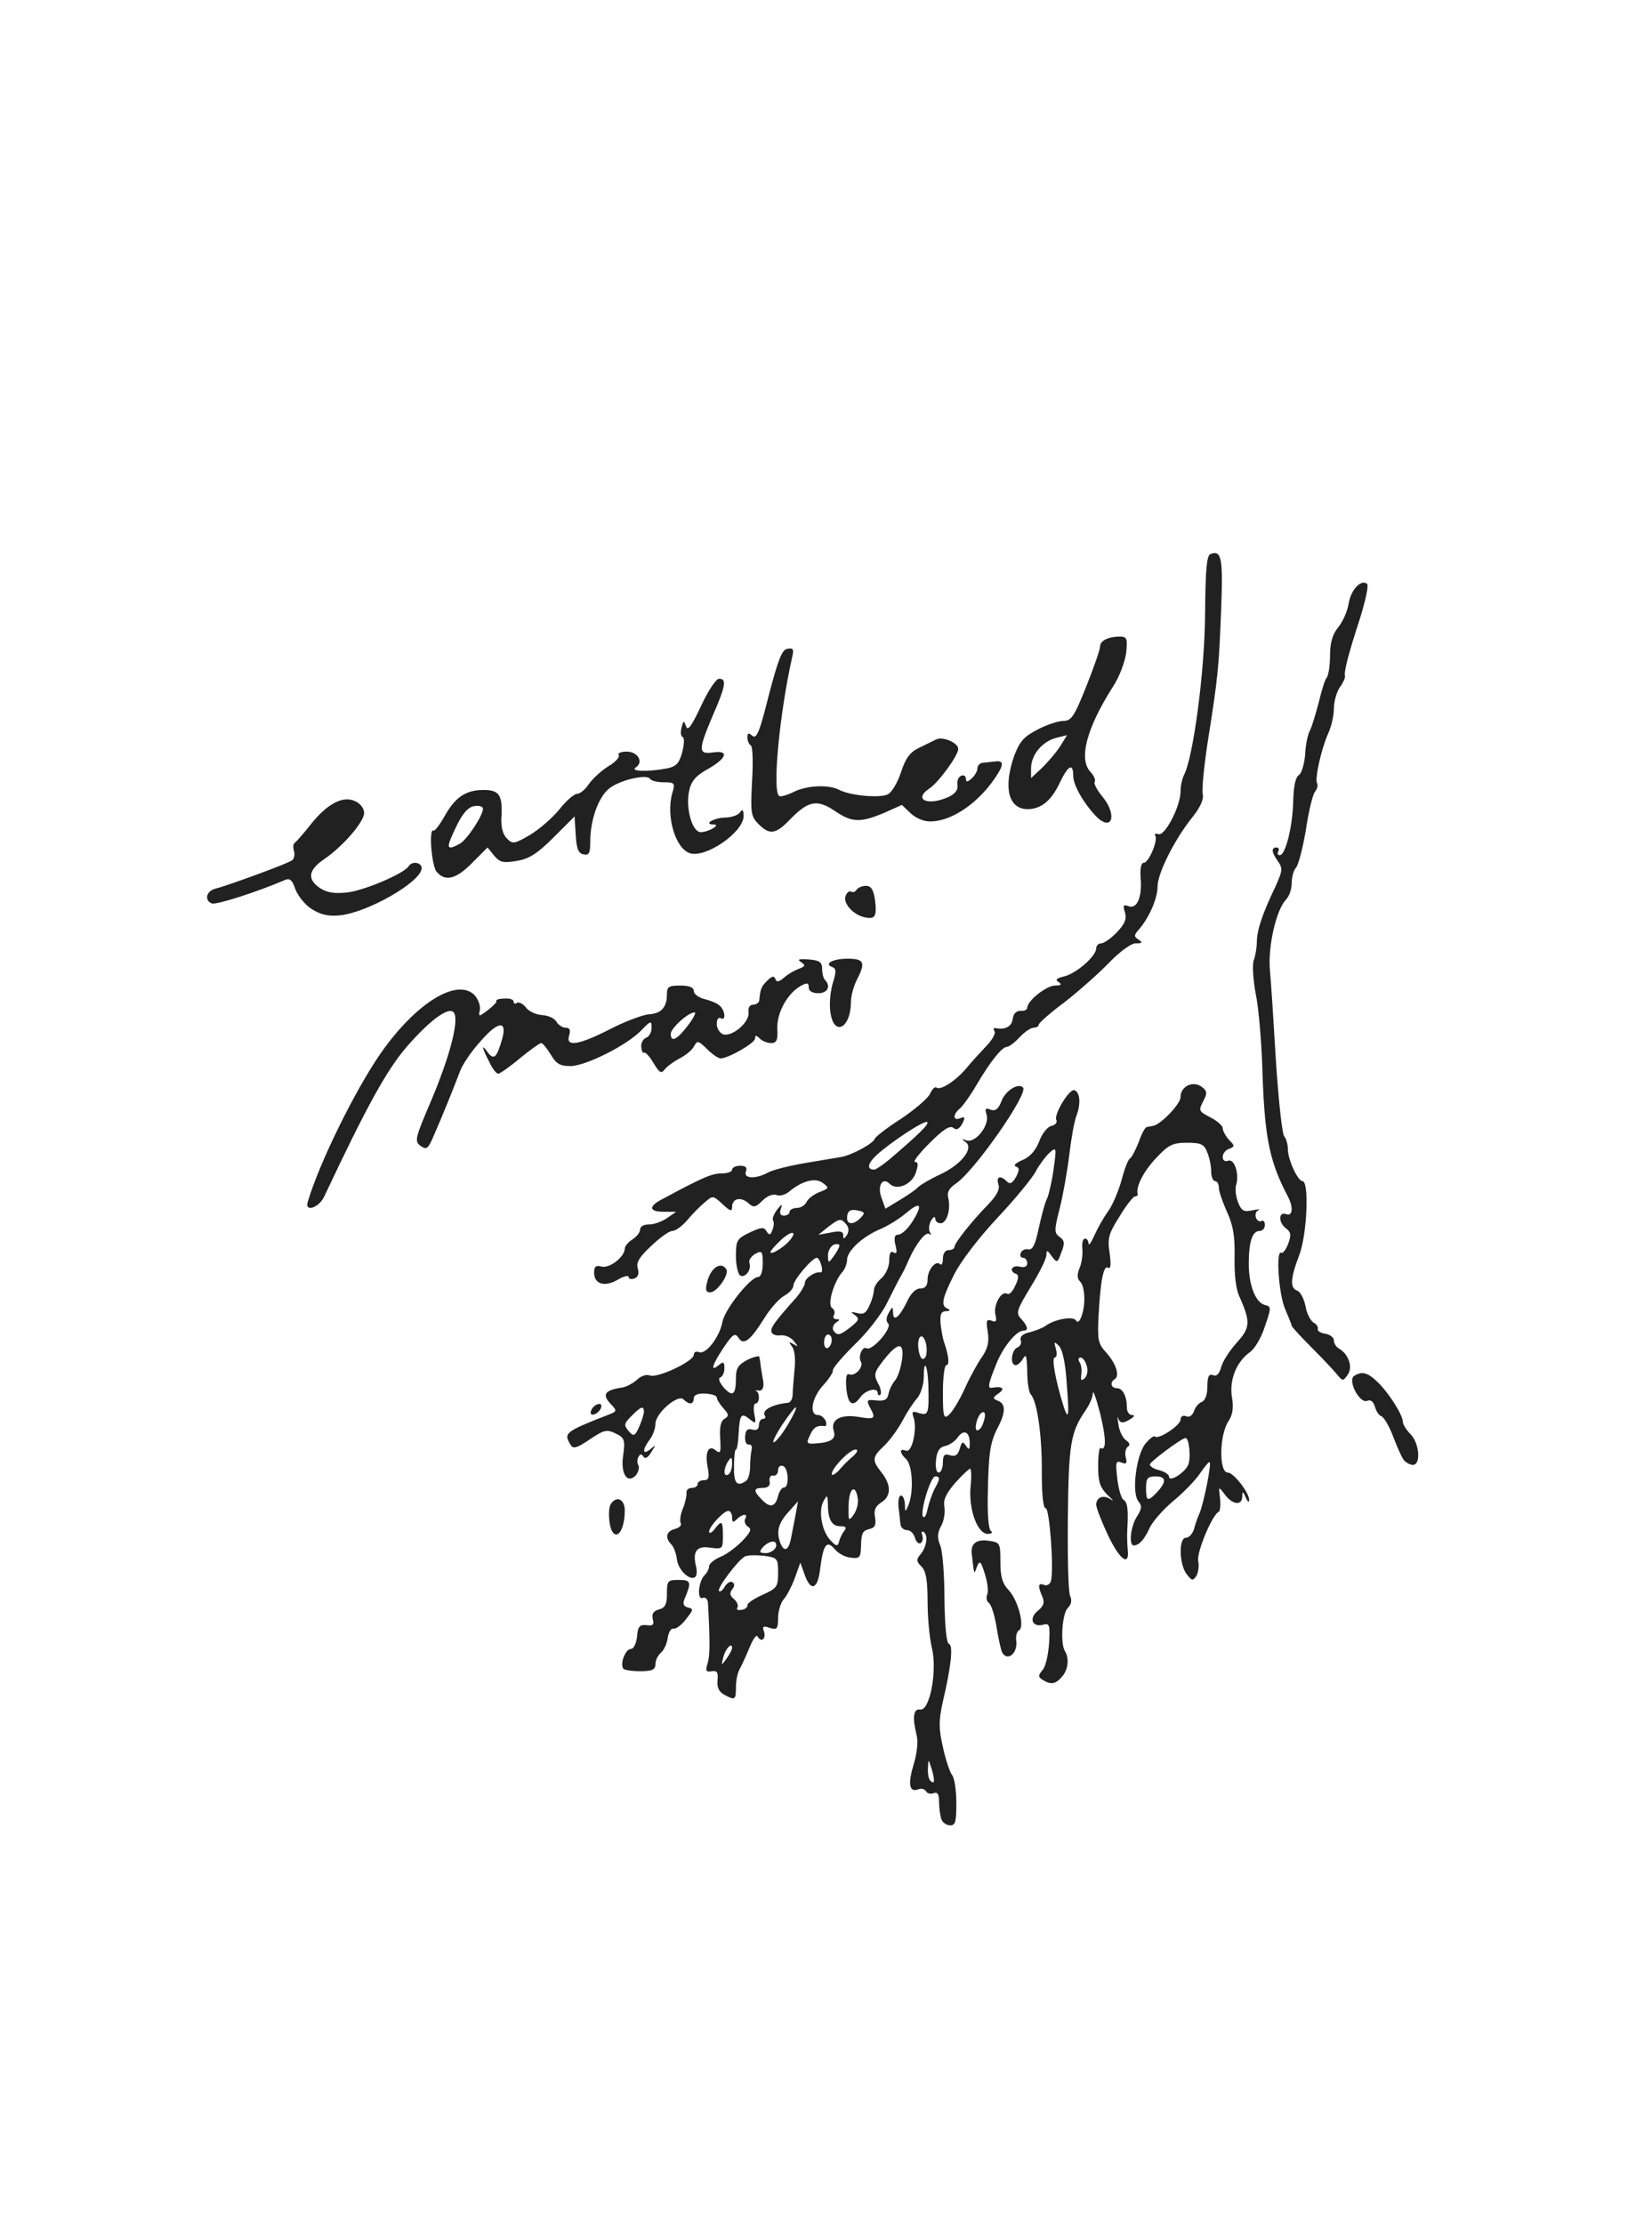 <!DOCTYPE svg PUBLIC "-//W3C//DTD SVG 20010904//EN" "http://www.w3.org/TR/2001/REC-SVG-20010904/DTD/svg10.dtd">
<svg version="1.0" xmlns="http://www.w3.org/2000/svg" width="431px" height="580px" viewBox="0 0 4310 5800" preserveAspectRatio="xMidYMid meet">
<g id="layer101" fill="#222122" stroke="none">
 <path d="M2456 4744 c-3 -9 -6 -29 -6 -45 0 -20 -4 -27 -14 -23 -8 3 -17 1 -20 -5 -4 -6 -13 -8 -20 -5 -24 9 -28 -13 -12 -66 9 -30 12 -60 7 -77 -11 -45 -8 -68 10 -65 25 4 45 -103 30 -162 -6 -25 -11 -79 -11 -120 0 -55 -4 -79 -16 -91 -13 -13 -14 -18 -3 -31 17 -20 21 -51 9 -59 -5 -3 -7 0 -4 8 3 8 1 18 -4 21 -5 3 -12 -3 -15 -14 -3 -11 -12 -20 -21 -20 -9 0 -17 -8 -17 -17 -1 -10 -3 -30 -5 -45 -1 -16 1 -28 7 -28 5 0 9 10 10 23 0 21 1 21 9 2 14 -33 11 -102 -5 -119 -19 -18 -19 -30 -1 -23 16 6 30 -60 19 -88 -5 -14 -2 -16 15 -10 24 7 26 2 24 -74 -2 -53 -12 -69 -12 -20 0 20 -8 44 -17 55 -10 11 -27 37 -38 58 -11 21 -32 50 -47 65 -33 31 -34 38 -8 71 26 33 25 62 -1 78 -15 10 -20 20 -16 39 3 19 0 27 -14 30 -20 5 -22 11 -23 53 -1 21 -5 25 -26 22 -14 -1 -33 -11 -42 -22 -21 -25 -30 -13 -38 49 -6 55 -24 63 -40 19 l-12 -33 -14 39 c-8 22 -21 47 -29 56 -8 9 -15 31 -15 49 0 29 -3 32 -22 26 -16 -6 -20 -4 -15 9 3 8 2 18 -3 21 -4 3 -10 -1 -13 -7 -3 -7 -12 5 -21 27 -9 22 -21 48 -26 57 -6 10 -10 31 -10 48 0 33 -2 35 -31 19 -13 -7 -19 -19 -17 -37 2 -21 -1 -26 -15 -24 -15 3 -17 -1 -11 -20 6 -20 7 -51 1 -159 -1 -9 -7 -15 -14 -12 -15 6 -11 -43 5 -59 7 -7 12 -17 12 -24 0 -6 13 -17 29 -24 16 -6 41 -25 57 -41 23 -24 26 -32 15 -38 -7 -5 -10 -14 -7 -20 9 -15 -7 -14 -22 1 -9 9 -12 8 -12 -5 0 -9 -4 -17 -10 -17 -12 0 -50 41 -50 54 0 6 7 3 14 -6 19 -25 22 -23 22 17 0 34 -1 35 -32 31 -36 -6 -48 9 -38 49 3 12 2 25 -3 28 -15 9 -44 -20 -47 -47 -2 -15 -8 -32 -14 -38 -18 -18 -14 -35 9 -41 12 -3 18 -10 15 -15 -3 -6 -1 -23 6 -39 6 -15 10 -34 9 -40 -1 -7 5 -13 14 -13 8 0 15 -4 15 -10 0 -5 7 -10 16 -10 13 0 15 -7 11 -30 -9 -42 1 -64 20 -48 13 10 14 6 12 -31 -2 -28 1 -45 11 -51 12 -7 12 -12 -3 -28 -9 -10 -17 -23 -17 -28 0 -5 -14 -9 -30 -10 -19 -1 -30 4 -30 12 0 17 -12 18 -27 3 -14 -14 -73 36 -73 64 0 12 -7 31 -15 41 -20 27 -19 42 2 25 15 -13 15 -12 2 8 -8 14 -16 18 -20 12 -5 -8 -9 -8 -13 0 -4 6 -4 16 -1 21 4 6 1 17 -5 26 -23 26 -42 -3 -34 -52 5 -36 3 -44 -14 -53 -29 -15 -34 -14 -77 15 -30 20 -40 23 -46 12 -20 -31 -14 -35 99 -79 21 -8 22 -10 8 -25 -27 -27 -20 -39 29 -46 10 -2 27 -11 37 -20 10 -10 25 -15 34 -11 20 7 114 -37 114 -54 0 -7 6 -10 14 -7 18 7 54 -40 61 -80 7 -33 73 -116 93 -116 7 0 12 -15 12 -35 0 -32 -2 -35 -20 -25 -10 6 -17 16 -15 23 7 17 -11 41 -24 33 -6 -4 -11 -27 -11 -51 0 -41 3 -45 36 -61 30 -14 37 -15 44 -3 7 11 10 10 15 -3 4 -10 5 -21 2 -25 -3 -5 2 -17 10 -28 13 -16 15 -17 10 -2 -4 11 -1 17 8 17 8 0 15 -4 15 -10 0 -5 9 -10 19 -10 10 0 21 -7 25 -15 3 -8 18 -20 33 -26 26 -10 27 -11 10 -24 -20 -15 -54 -6 -89 23 -10 8 -24 12 -33 8 -9 -3 -24 3 -36 15 -18 18 -23 19 -37 6 -20 -17 -42 -12 -42 11 0 12 -5 11 -25 -8 -25 -23 -25 -23 -47 -4 -12 10 -33 31 -46 47 -13 15 -30 27 -38 27 -8 0 -32 17 -55 39 -31 29 -40 43 -35 59 4 13 1 22 -9 26 -8 3 -15 1 -15 -4 0 -5 -13 -2 -28 7 -34 20 -62 12 -62 -18 0 -17 5 -20 20 -16 21 5 60 -26 60 -47 0 -6 9 -17 20 -24 11 -7 20 -18 20 -26 0 -8 10 -13 24 -13 13 0 34 -8 47 -17 l23 -16 -32 0 c-39 0 -41 -14 -4 -33 104 -56 129 -67 154 -67 15 0 28 -4 28 -10 0 -5 9 -10 21 -10 15 0 19 5 15 15 -7 19 26 20 57 3 12 -7 56 -18 97 -25 41 -7 84 -14 95 -16 28 -5 83 -35 87 -47 1 -5 32 -29 68 -52 36 -24 70 -53 76 -65 6 -13 13 -20 17 -17 9 9 50 -17 77 -49 14 -17 38 -43 53 -59 15 -15 25 -33 22 -38 -4 -6 -3 -10 2 -9 26 5 42 -4 45 -23 2 -15 9 -22 21 -22 9 1 17 -3 17 -8 0 -18 50 -58 73 -58 16 0 18 -3 9 -9 -10 -6 -6 -10 15 -15 32 -8 83 -53 83 -73 0 -7 6 -13 13 -13 7 0 26 -13 41 -29 21 -22 26 -35 21 -52 -6 -18 -4 -21 9 -16 22 9 36 -23 32 -72 -2 -26 1 -41 8 -41 13 0 38 -59 30 -71 -3 -5 1 -6 8 -4 17 7 58 -73 58 -111 0 -14 4 -33 9 -43 24 -45 54 -270 55 -418 1 -117 4 -154 14 -158 29 -11 33 9 28 143 -6 153 -8 176 -35 346 -10 65 -16 127 -13 138 3 12 -7 34 -27 59 -46 57 -91 146 -91 181 0 31 -22 81 -48 111 -14 16 -14 19 -2 27 12 8 11 10 -7 10 -12 0 -41 21 -70 51 -26 27 -78 73 -115 102 -38 28 -68 55 -68 59 0 4 -6 8 -13 8 -8 0 -24 11 -37 25 -13 14 -28 25 -33 25 -13 0 -43 38 -78 97 -16 28 -37 57 -44 63 -20 16 -19 34 0 26 13 -5 14 -2 5 15 -8 14 -15 17 -23 10 -9 -7 -27 5 -62 40 -27 27 -44 49 -38 49 9 0 9 8 2 29 -11 31 -50 46 -68 28 -19 -19 -33 6 -21 37 l10 28 38 -23 c20 -12 42 -27 47 -33 6 -6 31 -21 57 -33 56 -26 90 -69 67 -85 -11 -8 -11 -9 3 -4 24 7 60 -40 52 -67 -5 -16 -3 -19 11 -13 12 4 20 -2 28 -23 10 -27 44 -48 56 -35 15 15 -128 220 -176 251 -17 12 -23 22 -19 37 7 30 -4 66 -20 66 -8 0 -14 -6 -14 -12 0 -7 -5 -5 -11 5 -5 9 -7 23 -3 30 4 6 4 9 -1 5 -9 -8 -34 23 -54 67 -7 17 -17 37 -22 45 -5 8 -20 39 -35 68 -14 29 -52 78 -85 109 -32 32 -58 62 -56 67 1 4 -10 22 -25 38 -30 32 -38 78 -14 78 8 0 16 7 20 15 3 8 2 14 -2 14 -20 -3 -30 3 -39 24 -10 21 -9 23 17 21 39 -3 52 -12 45 -33 -9 -29 19 -44 65 -36 43 7 46 5 29 -26 -9 -18 -7 -20 18 -17 21 2 28 -2 31 -17 2 -11 10 -27 17 -35 7 -8 15 -32 18 -52 7 -49 -9 -50 -47 -2 -25 32 -27 38 -16 60 8 13 10 27 7 31 -4 3 -7 1 -7 -4 0 -16 -31 -9 -45 10 -20 28 -33 20 -37 -23 -2 -29 0 -39 8 -36 15 6 38 -20 30 -33 -8 -13 4 -42 15 -35 14 8 68 -53 56 -65 -6 -6 -5 -16 2 -28 10 -17 10 -17 11 0 0 25 16 13 36 -28 10 -22 23 -35 35 -35 13 0 19 -7 19 -24 0 -25 22 -51 33 -39 4 3 7 -3 7 -15 0 -13 6 -22 15 -22 8 0 15 -4 15 -8 0 -10 44 -66 88 -111 22 -23 31 -39 27 -52 -7 -21 5 -25 22 -8 8 8 14 5 24 -12 9 -18 9 -24 -1 -27 -7 -3 1 -10 18 -17 20 -9 34 -25 43 -48 7 -20 21 -38 32 -41 10 -2 16 -9 13 -15 -8 -13 34 -83 47 -78 15 5 17 35 6 65 -6 14 -14 60 -19 101 -5 42 -16 105 -25 141 -15 59 -15 65 0 76 13 9 13 17 4 40 -10 28 -11 28 -25 10 -12 -17 -14 -17 -14 -3 0 9 -18 46 -41 83 -37 61 -39 68 -25 83 18 20 20 31 6 31 -19 0 -55 45 -72 90 -20 50 -22 61 -10 59 27 -5 35 2 18 14 -17 12 -17 14 -2 20 20 8 20 30 -1 70 -20 39 -24 66 -26 177 -1 47 2 88 8 92 6 4 2 8 -8 8 -27 0 -50 -64 -45 -122 3 -26 2 -48 -1 -48 -3 0 -21 17 -39 37 -24 28 -32 45 -28 63 2 14 -1 36 -9 50 -10 18 -10 31 -2 50 6 14 11 76 11 139 1 72 5 116 12 118 11 4 6 57 -17 154 -10 47 -10 67 1 115 7 33 18 65 24 73 6 7 11 40 11 72 0 49 -2 59 -16 59 -9 0 -20 -7 -23 -16z m-25 -130 c-9 -28 -9 -29 -10 -3 -1 14 2 29 6 32 11 12 13 2 4 -29z m-521 -317 c0 -16 -18 3 -23 25 -6 22 -5 22 8 4 8 -11 15 -24 15 -29z m40 -111 c-1 -5 17 -17 39 -27 38 -17 41 -21 41 -57 0 -38 -1 -40 -37 -45 -21 -2 -43 -2 -50 2 -18 10 -74 84 -67 90 3 3 10 -2 15 -12 6 -9 15 -15 20 -11 6 4 6 10 -1 19 -7 9 -6 16 5 25 8 7 12 17 9 22 -4 5 1 8 10 6 10 -1 17 -7 16 -12z m74 -151 c3 -9 0 -15 -8 -15 -7 0 -19 7 -26 15 -10 12 -9 15 8 15 11 0 22 -7 26 -15z m40 -25 c3 -16 9 -45 12 -62 l6 -33 -26 29 c-26 29 -31 51 -20 80 10 25 22 19 28 -14z m138 -17 c8 -10 5 -13 -10 -13 -22 0 -32 -18 -32 -58 -1 -24 -2 -25 -11 -8 -15 24 -5 80 18 103 15 16 19 16 22 3 2 -8 8 -21 13 -27z m36 -85 c-6 -40 -23 -28 -24 17 -1 42 0 43 13 25 8 -11 13 -30 11 -42z m200 -25 c15 -26 15 -33 2 -33 -12 0 -40 91 -32 105 4 5 9 -4 12 -20 4 -17 12 -40 18 -52z m-408 18 c3 -12 10 -22 15 -22 15 1 12 -52 -2 -56 -7 -3 -13 2 -13 11 0 9 -6 15 -12 14 -7 -2 -12 5 -10 15 2 11 -4 17 -18 17 -25 0 -25 8 -2 31 21 22 35 19 42 -10z m-84 -39 c6 -4 11 -20 11 -37 0 -16 2 -37 4 -45 2 -8 -1 -14 -7 -13 -7 1 -11 -8 -10 -21 1 -16 6 -22 19 -18 11 3 17 -1 17 -12 0 -9 5 -16 11 -16 5 0 8 -4 4 -9 -8 -14 21 -29 61 -33 7 -1 12 -11 12 -22 0 -12 3 -41 5 -66 3 -26 0 -51 -7 -59 -9 -12 -8 -13 4 -6 13 8 13 7 1 -8 -8 -10 -23 -16 -34 -15 -11 2 -22 -2 -24 -8 -4 -11 8 -27 65 -91 12 -14 22 -32 22 -38 0 -12 27 -30 41 -27 4 1 5 -8 2 -18 -3 -11 -8 -20 -12 -20 -12 0 -61 58 -61 72 0 8 -11 20 -24 27 -13 7 -36 33 -51 57 -38 61 -55 73 -68 53 -9 -14 -15 -11 -39 25 -30 45 -36 65 -13 46 12 -10 15 -9 15 8 0 11 -5 22 -11 24 -6 2 -2 13 9 26 23 26 32 20 32 -24 0 -26 6 -35 30 -48 17 -8 31 -11 31 -8 1 4 3 16 4 27 2 11 4 25 5 30 5 21 0 34 -12 31 -7 -1 -10 -1 -5 1 10 6 9 33 -2 33 -4 0 -6 12 -3 28 5 24 4 26 -12 13 -22 -18 -26 -13 -29 37 -1 23 -4 42 -7 42 -3 0 -5 20 -5 45 -1 43 8 53 31 37z m-36 -45 c0 -18 -2 -19 -10 -7 -13 20 -13 43 0 35 6 -3 10 -16 10 -28z m315 -19 c12 -11 15 -18 7 -18 -15 0 -62 48 -62 64 0 5 8 1 18 -9 9 -11 26 -28 37 -37z m235 16 c0 -20 4 -24 19 -19 14 4 20 -1 25 -17 5 -19 8 -20 16 -8 8 12 10 11 10 -7 0 -30 -16 -37 -32 -14 -7 10 -22 20 -33 22 -14 3 -21 14 -23 37 -2 18 1 32 7 32 6 0 11 -12 11 -26z m-423 -71 c18 -24 45 -73 39 -73 -3 0 -18 20 -35 45 -29 44 -32 63 -4 28z m-357 -60 c0 -18 -7 -16 -30 7 -23 23 -24 26 -7 45 10 11 14 9 24 -13 7 -15 12 -33 13 -39z m884 31 c9 -23 7 -36 -3 -30 -12 8 -21 46 -11 46 4 0 11 -7 14 -16z m-47 -93 c14 -31 35 -69 46 -84 14 -21 18 -38 14 -64 -5 -29 -3 -34 10 -29 12 5 14 1 10 -16 -6 -25 16 -64 31 -54 5 3 15 -7 21 -22 9 -18 9 -28 2 -30 -20 -7 -11 -24 9 -19 13 3 20 0 20 -9 0 -8 -5 -14 -11 -14 -6 0 -9 -6 -6 -12 2 -7 11 -12 20 -10 11 2 18 -12 27 -55 7 -32 16 -67 22 -78 5 -12 13 -47 17 -78 8 -56 7 -57 -12 -40 -10 10 -26 31 -35 48 -8 16 -53 71 -99 120 -49 52 -97 115 -114 149 -32 64 -35 82 -16 89 7 3 5 6 -5 6 -13 1 -16 8 -14 34 2 17 6 39 9 47 12 34 15 60 6 60 -5 0 -9 32 -9 71 0 63 2 70 15 59 9 -7 28 -38 42 -69z m-101 -117 c-9 -35 -26 -18 -19 19 4 19 9 25 16 18 5 -5 6 -22 3 -37z m-246 -10 c0 -8 -4 -14 -10 -14 -5 0 -10 9 -10 21 0 11 5 17 10 14 6 -3 10 -13 10 -21z m50 -34 c21 -17 23 -21 10 -31 -12 -8 -11 -9 6 -5 16 5 24 0 32 -19 7 -14 12 -33 12 -41 0 -8 9 -22 20 -31 11 -10 20 -30 20 -46 0 -19 4 -26 11 -21 9 5 10 -1 5 -20 -4 -16 -2 -26 5 -26 13 0 32 -19 48 -49 18 -33 8 -36 -27 -6 -17 14 -46 32 -65 40 -46 19 -87 57 -87 80 0 10 -6 26 -14 34 -22 27 -38 84 -25 92 6 4 8 12 5 18 -4 6 -1 11 6 11 10 0 10 2 -1 9 -7 5 -10 14 -7 20 10 15 17 14 46 -9z m-30 -212 c0 -4 -7 -5 -15 -2 -8 4 -15 16 -15 28 1 21 1 21 15 2 8 -11 15 -23 15 -28z m-130 -13 c22 -26 5 -27 -23 -1 -15 14 -27 28 -27 31 0 9 35 -12 50 -30z m148 -42 c-14 -17 -18 -16 -48 7 l-25 20 33 -6 c23 -5 32 -3 32 7 0 11 2 11 10 -1 5 -9 5 -19 -2 -27z m37 -17 c12 -12 12 -15 -5 -19 -21 -5 -30 0 -30 20 0 17 18 17 35 -1z m76 -153 c76 -65 104 -92 98 -97 -6 -6 -95 52 -133 87 -23 22 -25 37 -5 37 4 0 22 -12 40 -27z"/>
 <path d="M2721 4381 c-13 -8 -13 -12 -1 -26 8 -9 15 -40 17 -70 3 -48 1 -53 -16 -48 -28 7 -37 -17 -14 -36 15 -12 19 -21 13 -36 -13 -30 -12 -38 4 -32 8 3 16 -2 18 -11 8 -31 -4 -191 -14 -189 -6 1 -10 -35 -10 -93 1 -95 -12 -187 -29 -204 -5 -6 -9 -33 -9 -60 -1 -40 -3 -47 -11 -33 -5 9 -14 17 -19 17 -16 0 -11 -40 4 -46 8 -3 12 -12 9 -19 -3 -9 5 -17 24 -21 15 -4 33 -11 40 -16 22 -17 72 -27 80 -15 4 7 9 4 14 -9 12 -30 10 -79 -3 -92 -8 -8 -8 -18 -2 -34 6 -13 9 -35 8 -50 -2 -16 1 -28 7 -28 5 0 9 6 9 13 1 6 7 -3 15 -21 8 -18 24 -47 36 -63 12 -17 27 -53 35 -81 7 -28 17 -54 22 -57 5 -3 15 -23 23 -43 7 -21 17 -39 21 -39 4 -1 12 -2 16 -3 20 -3 72 -57 72 -75 0 -28 32 -44 55 -27 14 10 15 17 6 34 -15 29 -15 29 19 47 17 9 30 21 30 27 0 6 7 20 16 30 16 16 16 18 0 24 -9 3 -16 13 -16 21 0 9 6 13 14 10 16 -7 30 34 21 63 -3 9 -1 30 5 45 9 23 15 26 38 21 15 -3 22 -3 15 0 -7 3 -9 12 -6 20 3 7 9 11 14 8 5 -3 9 2 9 10 0 9 -6 16 -14 16 -19 0 -28 29 -28 86 0 56 18 101 42 107 17 4 17 7 0 56 -9 29 -27 59 -39 67 -35 25 -54 72 -47 117 5 27 2 47 -9 63 -24 36 -25 134 -2 134 16 0 57 54 56 72 0 7 -4 4 -9 -7 -7 -17 -9 -17 -9 -2 -1 24 -25 21 -45 -5 -17 -23 -17 -23 -13 9 2 18 0 34 -3 35 -17 7 -58 105 -54 128 3 14 0 32 -5 40 -9 13 -12 12 -25 -5 -20 -26 -21 -95 -2 -95 8 0 17 -10 21 -22 3 -13 10 -32 15 -43 11 -28 31 -127 26 -132 -2 -2 -13 11 -25 29 -12 18 -44 51 -71 73 -26 22 -54 54 -61 70 -13 29 -27 45 -41 45 -14 0 -8 -50 8 -75 13 -20 14 -28 4 -40 -18 -22 -6 -119 18 -150 11 -13 22 -22 25 -19 9 9 67 -29 67 -44 0 -8 6 -12 14 -9 9 4 17 -2 21 -13 3 -10 12 -21 20 -24 9 -3 15 -19 15 -40 0 -27 4 -34 15 -30 9 4 16 -3 21 -21 4 -15 22 -43 40 -63 36 -39 37 -55 8 -120 -10 -20 -14 -60 -13 -105 1 -54 -4 -83 -20 -117 -11 -25 -21 -53 -21 -62 0 -10 -4 -18 -10 -18 -5 0 -10 -11 -10 -24 0 -14 -4 -36 -10 -50 -8 -22 -16 -26 -53 -26 -37 0 -48 5 -79 38 -33 34 -55 76 -50 95 1 4 -2 7 -7 7 -4 0 -23 23 -40 52 -29 45 -32 58 -26 96 4 29 3 42 -4 38 -12 -8 -20 34 -25 127 -3 60 -1 71 19 93 26 28 37 61 24 70 -14 8 -11 24 5 24 15 0 26 21 26 51 0 10 6 19 13 19 8 0 7 4 -3 10 -20 13 -28 12 -33 -2 -2 -7 -2 0 1 17 2 16 11 35 20 41 10 7 11 13 4 17 -5 4 -8 16 -5 27 4 16 2 19 -11 14 -15 -6 -16 -1 -11 42 3 26 10 51 16 55 11 6 13 27 10 79 -1 14 0 36 1 49 6 48 -20 30 -51 -35 -17 -36 -31 -72 -31 -80 0 -20 19 -27 38 -14 9 7 6 2 -8 -11 -20 -20 -25 -34 -25 -76 0 -28 3 -49 6 -47 16 9 15 -26 -1 -91 -10 -38 -18 -62 -19 -52 0 11 -9 31 -19 45 -39 57 -44 88 -46 279 -1 104 1 196 6 205 5 11 3 22 -6 31 -15 14 -20 92 -8 112 12 19 9 49 -7 67 -17 20 -29 22 -50 9z m297 -489 c26 -28 25 -42 -3 -42 -21 0 -25 5 -25 30 0 35 4 37 28 12z m81 -70 c9 -16 4 -72 -6 -72 -10 0 -93 62 -93 69 0 5 11 12 25 15 14 4 25 11 25 17 0 14 37 -7 49 -29z m-316 -214 c-3 -53 -11 -88 -20 -98 -13 -13 -14 -12 -8 8 3 12 2 22 -3 22 -9 0 1 57 23 128 13 39 15 24 8 -60z m52 -47 c-3 -12 -11 -21 -16 -21 -6 0 -7 6 -2 13 4 6 6 21 4 32 -2 15 0 17 9 9 7 -7 9 -21 5 -33z"/>
 <path d="M1626 4351 c-9 -13 6 -51 20 -51 7 0 14 -14 16 -32 2 -27 7 -32 25 -30 17 2 20 -1 16 -16 -3 -14 2 -21 16 -25 16 -4 21 -13 21 -41 0 -34 2 -36 31 -36 32 0 34 5 14 52 -4 11 -1 17 10 20 15 3 14 6 -5 30 -11 15 -27 27 -33 25 -7 -1 -13 10 -15 25 -2 14 -10 32 -18 38 -8 7 -14 20 -14 30 0 14 -9 18 -40 18 -22 0 -42 -3 -44 -7z"/>
 <path d="M2615 4310 c-3 -5 -10 -35 -15 -67 -5 -31 -14 -59 -20 -63 -6 -4 -8 -14 -4 -23 3 -9 0 -33 -7 -54 -10 -32 -13 -35 -20 -18 -8 22 -7 25 -14 -35 -2 -25 13 -37 45 -32 29 4 30 6 30 55 0 38 5 56 21 73 25 26 43 95 28 105 -6 3 -9 15 -8 25 6 33 -21 58 -36 34z"/>
 <path d="M1597 3993 c-9 -15 -11 -58 -4 -70 15 -24 37 -14 37 16 0 48 -19 78 -33 54z"/>
 <path d="M3663 3808 c-6 -7 -18 -35 -28 -61 -10 -27 -24 -51 -31 -54 -7 -2 -14 -14 -17 -25 -4 -13 -11 -19 -20 -15 -20 8 -52 -54 -34 -65 20 -13 35 -9 60 15 28 26 67 86 67 105 0 6 9 21 20 32 23 23 28 80 6 80 -7 0 -18 -6 -23 -12z"/>
 <path d="M1542 3679 c2 -7 10 -15 17 -17 8 -3 12 1 9 9 -2 7 -10 15 -17 17 -8 3 -12 -1 -9 -9z"/>
 <path d="M3489 3585 c-8 -10 -38 -42 -66 -70 -29 -29 -53 -55 -53 -58 0 -2 -8 -22 -17 -43 -17 -38 -25 -157 -10 -147 4 2 12 -8 18 -24 8 -22 7 -30 -5 -39 -21 -15 -21 -45 -1 -38 17 7 20 -16 6 -44 -48 -91 -61 -151 -67 -317 -2 -81 -10 -177 -18 -214 -7 -37 -9 -77 -5 -87 4 -10 8 -32 8 -49 1 -32 15 -73 49 -144 18 -40 19 -47 6 -65 -17 -24 -18 -36 -3 -36 5 0 7 5 4 10 -3 6 -2 10 4 10 15 0 34 -77 35 -143 1 -37 6 -61 15 -66 7 -5 14 -29 16 -53 1 -25 7 -54 13 -64 5 -10 15 -44 23 -74 7 -30 16 -59 21 -64 4 -6 8 -31 8 -57 0 -32 6 -55 22 -74 12 -15 24 -43 27 -63 6 -35 33 -63 48 -49 4 5 -5 45 -19 90 -30 92 -42 138 -39 150 1 4 -5 18 -14 30 -8 12 -15 37 -15 55 0 19 -7 48 -15 65 -18 40 -35 118 -29 129 3 5 1 15 -5 22 -6 7 -17 52 -24 100 -8 48 -20 93 -26 99 -6 6 -11 24 -11 40 0 16 -7 35 -15 43 -25 26 -47 120 -42 182 3 31 10 140 16 242 7 102 16 189 22 194 5 6 9 21 9 33 0 27 26 83 38 83 18 0 12 139 -8 192 -24 63 -25 87 -5 94 8 3 17 21 21 40 3 19 13 38 21 43 8 4 13 12 11 17 -1 5 7 10 20 12 12 2 22 10 22 17 0 8 6 18 14 22 25 15 36 49 22 68 -12 17 -13 17 -27 0z"/>
 <path d="M1845 3343 c9 -37 36 -55 50 -33 8 13 -24 60 -42 60 -12 0 -13 -7 -8 -27z"/>
 <path d="M803 3134 c30 -102 124 -292 190 -387 92 -132 201 -199 246 -151 9 11 15 27 13 38 -4 18 -3 18 21 0 14 -11 24 -21 22 -24 -2 -3 8 -6 21 -6 13 -1 24 2 24 8 0 5 4 7 9 3 5 -3 16 3 23 12 7 10 26 19 42 20 17 1 34 9 38 18 5 8 16 15 24 15 11 0 13 6 9 20 -10 31 24 26 108 -17 39 -20 85 -37 100 -38 32 -2 47 -18 47 -52 0 -20 5 -23 35 -23 23 0 35 5 35 14 0 8 12 17 27 21 16 4 34 11 40 17 15 12 18 42 3 33 -5 -3 -10 3 -10 15 0 11 7 23 16 27 23 8 69 -30 67 -56 -2 -13 3 -21 12 -21 8 0 16 -6 16 -12 3 -30 5 -35 21 -51 12 -12 18 -13 21 -4 3 9 9 8 23 -4 10 -9 28 -19 39 -23 16 -6 17 -9 5 -17 -11 -7 -6 -9 20 -7 28 2 35 7 35 25 0 11 3 25 8 29 15 16 6 34 -18 34 -16 0 -25 -6 -25 -15 0 -12 -4 -13 -19 -5 -36 19 -64 70 -63 111 2 31 -2 39 -16 39 -10 0 -23 -5 -30 -12 -9 -9 -12 -9 -12 0 0 12 -70 52 -90 52 -6 0 -22 -11 -35 -24 -23 -23 -26 -23 -34 -8 -5 10 -22 24 -38 32 -15 8 -33 21 -39 29 -9 12 -14 8 -29 -17 -10 -17 -21 -29 -25 -27 -3 2 -6 -5 -7 -15 -1 -10 5 -21 13 -24 8 -3 14 -15 14 -26 0 -19 -2 -19 -27 7 -39 40 -146 93 -185 93 -27 0 -37 -6 -51 -30 -10 -16 -21 -30 -25 -30 -4 0 -29 18 -56 40 -26 22 -52 40 -56 40 -5 0 -16 -14 -24 -32 -20 -38 -20 -48 -3 -23 16 20 23 13 37 -35 14 -50 -10 -48 -56 5 -24 26 -48 62 -54 79 -16 42 -48 122 -69 169 -14 33 -18 36 -34 25 -16 -12 -14 -20 28 -118 46 -109 71 -200 61 -226 -9 -24 -59 10 -126 87 -51 60 -102 151 -214 389 -14 30 -52 42 -43 14z m991 -459 c15 -19 23 -35 18 -35 -16 0 -62 41 -62 56 0 23 16 16 44 -21z"/>
 <path d="M2167 2643 c-4 -21 -1 -55 5 -77 10 -31 10 -40 0 -44 -24 -8 0 -22 39 -22 44 0 48 10 24 56 -8 16 -15 42 -15 57 0 67 -43 91 -53 30z"/>
 <path d="M2256 2392 c-30 -6 -57 -37 -50 -55 3 -9 10 -15 14 -12 5 3 11 1 15 -5 3 -5 14 -10 24 -10 14 0 20 10 24 38 5 42 0 50 -27 44z"/>
 <path d="M814 2371 c-17 -10 -36 -34 -43 -51 -8 -25 -15 -31 -28 -25 -75 32 -179 65 -190 61 -21 -8 -15 -33 10 -39 26 -6 183 -63 198 -73 6 -3 9 -15 6 -25 -3 -10 -2 -19 2 -21 3 -2 21 -22 40 -46 43 -55 85 -78 117 -63 14 6 24 19 24 31 0 23 -55 87 -105 121 -41 28 -44 52 -10 75 19 12 38 15 73 11 45 -6 146 -49 158 -68 8 -14 34 -11 34 5 0 35 -141 116 -214 123 -29 3 -50 -2 -72 -16z"/>
 <path d="M1139 2273 c-13 -15 -21 -115 -8 -107 3 2 16 -15 28 -36 28 -51 56 -70 103 -70 41 0 50 14 46 74 -1 23 4 42 14 52 15 16 20 15 61 -9 25 -15 59 -45 77 -67 17 -22 38 -40 46 -40 7 0 21 -11 30 -25 9 -13 31 -34 50 -46 19 -11 32 -25 28 -30 -3 -5 6 -9 21 -9 29 0 45 27 24 41 -17 11 32 12 80 3 25 -5 33 -13 41 -43 5 -20 6 -37 1 -39 -5 -2 -6 -13 -3 -24 5 -20 6 -20 12 -4 4 14 14 0 39 -53 18 -39 39 -71 47 -71 20 0 18 17 -16 95 -39 92 -39 103 1 97 43 -6 35 16 -17 45 -29 16 -41 31 -46 55 -10 45 8 108 30 108 21 0 54 -20 34 -20 -28 0 -1 -17 29 -18 18 0 36 -7 40 -14 6 -9 9 -6 9 10 0 42 -98 110 -140 97 -38 -12 -63 -97 -46 -157 8 -26 6 -28 -22 -28 -17 0 -33 -4 -36 -9 -9 -14 -86 5 -110 28 -27 25 -46 82 -46 135 0 30 -3 37 -17 34 -14 -2 -19 -15 -21 -51 l-3 -48 -55 55 c-42 42 -64 56 -96 61 -35 6 -44 4 -59 -14 l-17 -21 -40 40 c-42 43 -71 50 -93 23z m61 -73 c18 -10 60 -73 60 -91 0 -6 -10 -9 -22 -7 -16 2 -30 18 -45 48 -31 63 -30 70 7 50z"/>
 <path d="M1979 2149 c-20 -20 -21 -29 -17 -110 3 -49 2 -92 -3 -95 -5 -3 -9 -12 -9 -21 0 -12 3 -13 13 -4 11 9 19 -11 43 -107 24 -91 34 -118 48 -120 16 -3 18 1 12 25 -32 144 -51 341 -34 358 3 4 20 -1 37 -9 34 -18 93 -21 121 -6 29 15 108 22 127 11 10 -5 25 -31 34 -58 11 -35 24 -52 45 -62 16 -8 37 -18 47 -23 17 -8 57 9 57 25 0 17 -51 87 -75 103 -44 29 -4 47 50 22 17 -8 25 -18 23 -31 -2 -11 3 -22 10 -24 6 -3 12 1 12 7 0 10 4 10 15 0 8 -7 15 -19 15 -26 0 -8 7 -15 15 -15 8 -1 21 -2 28 -3 24 -4 27 5 10 32 -44 71 -116 123 -174 124 -17 1 -39 -8 -53 -21 l-23 -22 -47 21 c-62 26 -84 25 -129 -6 -45 -30 -68 -26 -115 22 -38 40 -54 42 -83 13z"/>
 <path d="M2859 2128 c-33 -35 -59 -81 -59 -105 0 -34 -13 -28 -35 18 -22 47 -49 69 -84 69 -50 0 -64 -56 -35 -139 14 -37 25 -50 60 -68 24 -13 55 -23 68 -23 21 0 29 -12 60 -90 20 -50 36 -96 36 -104 0 -15 21 -26 52 -26 18 0 20 5 16 43 -3 23 -18 63 -34 87 -70 110 -91 191 -58 224 8 9 13 20 10 25 -3 4 6 21 19 37 41 48 27 96 -16 52z m-93 -182 l18 -29 -28 7 c-36 9 -65 43 -66 78 l0 27 29 -27 c15 -15 37 -40 47 -56z"/>
 </g>

</svg>
